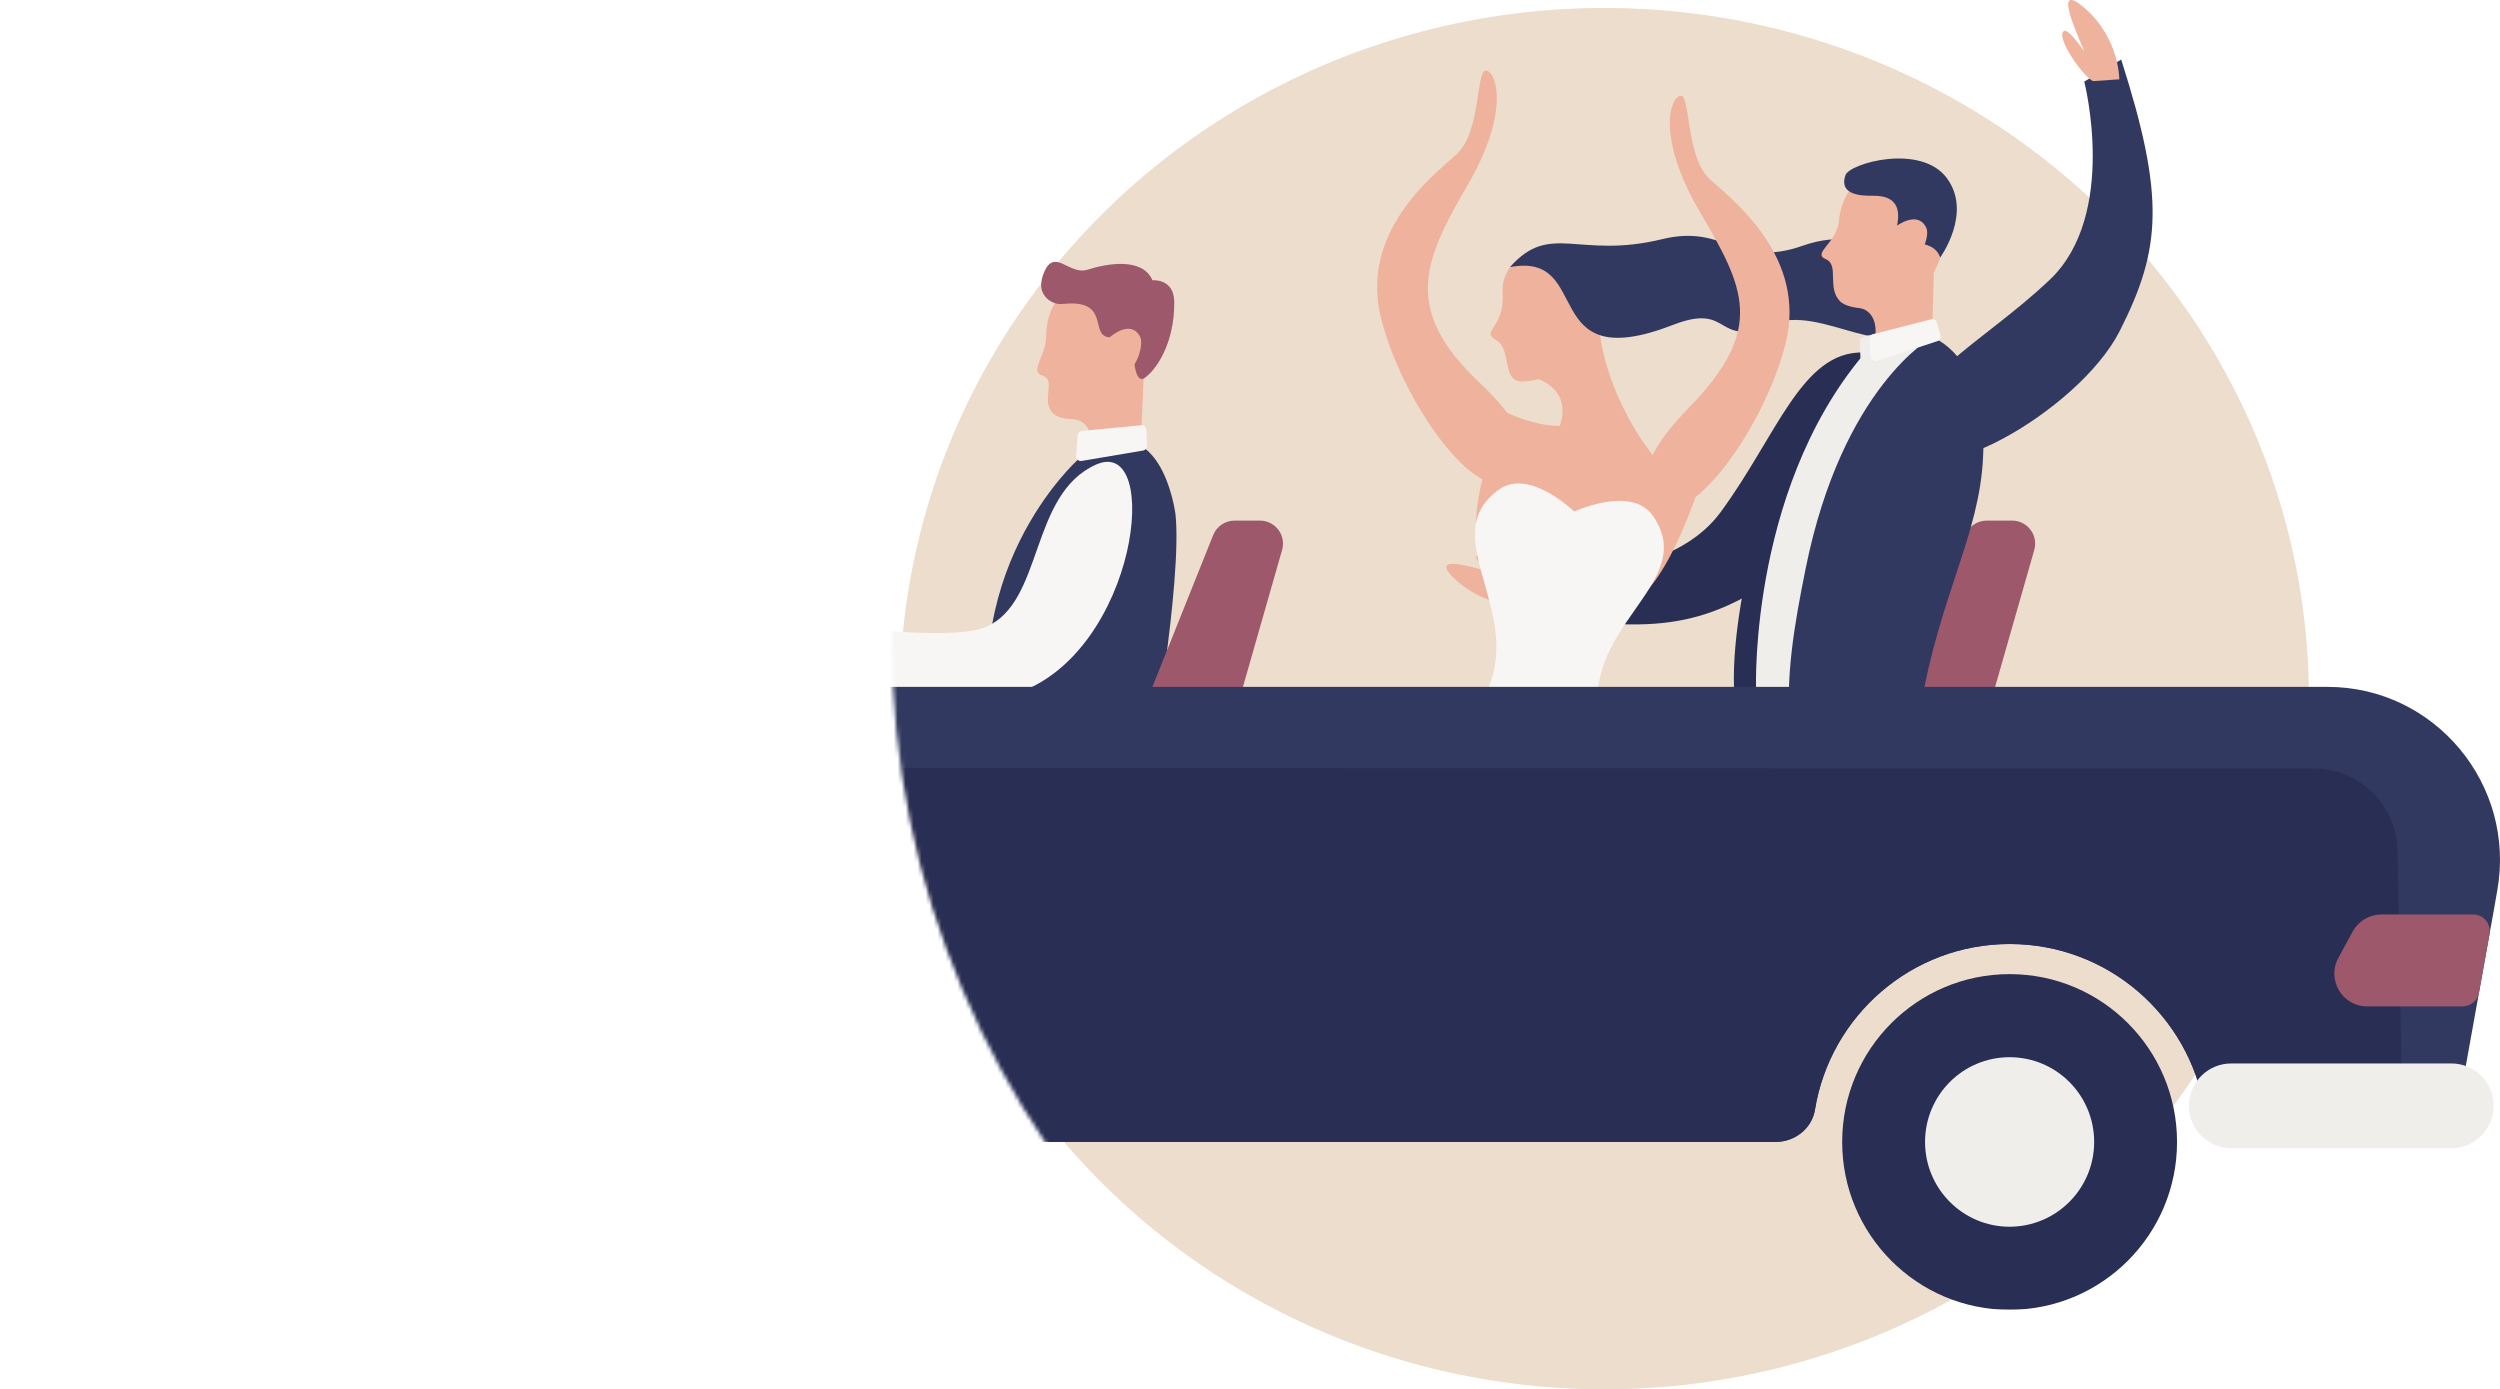 <svg width="628" height="349" viewBox="0 0 628 349" fill="none" xmlns="http://www.w3.org/2000/svg">
<g filter="url(#filter0_b)">
<ellipse cx="403" cy="175.5" rx="177" ry="173.5" fill="#EDDDCC"/>
</g>
<g clip-path="url(#clip0)">
<mask id="mask0" mask-type="alpha" maskUnits="userSpaceOnUse" x="224" y="-66" width="453" height="453">
<circle cx="450.5" cy="160.5" r="226.5" fill="#C4C4C4"/>
</mask>
<g mask="url(#mask0)">
<path d="M270.751 115.493C270.751 115.493 238.294 144.391 250.929 192.837L288.783 192.538C288.783 192.538 297.065 145.737 295.274 129.082C295.249 129.082 291.519 99.311 270.751 115.493Z" fill="#323960"/>
<path d="M272.89 70.438C272.89 70.438 262.941 72.333 262.792 84.5C262.718 89.711 258.415 93.277 261.947 94.399C265.478 95.521 261.151 100.981 264.807 104.073C268.438 107.165 287.738 105.42 288.957 88.016C288.957 88.041 293.931 65.002 272.89 70.438Z" fill="#EFB29D"/>
<path d="M269.781 105.345C269.781 105.345 274.929 105.42 274.183 113.374L286.519 112.8C286.519 112.8 287.266 95.097 287.266 95.072C287.29 95.047 287.29 95.047 287.29 95.047L269.781 105.345Z" fill="#EFB29D"/>
<path d="M288.136 111.927L287.962 107.938C287.937 107.265 287.34 106.741 286.669 106.816L271.771 108.262C271.199 108.312 270.751 108.786 270.701 109.359L270.328 114.545C270.279 115.318 270.95 115.917 271.696 115.792L287.141 113.174C287.738 113.049 288.161 112.526 288.136 111.927Z" fill="#F7F6F4"/>
<path d="M267.02 76.347C264.285 76.646 261.673 74.602 261.549 71.859C261.499 70.837 261.723 69.665 262.32 68.293C264.956 62.234 268.587 69.216 273.188 67.745C277.79 66.274 286.942 64.478 289.504 70.413C289.504 70.413 294.901 69.839 294.975 75.848C295.075 86.345 290.325 93.127 287.365 95.047C287.365 95.047 285.45 96.493 284.903 90.759C284.356 85.049 281.296 85.024 278.461 84.7C273.686 84.151 279.008 75.1 267.02 76.347Z" fill="#9D586C"/>
<path d="M278.784 84.725C278.784 84.725 283.958 80.012 286.395 84.575C287.564 86.794 284.928 95.895 279.157 94.075L278.784 84.725Z" fill="#EFB29D"/>
<path d="M200.963 155.91C200.963 155.91 237.747 161.72 247.671 157.481C262.22 151.273 258.564 124.195 275.303 116.715C292.041 109.21 285.898 163.839 255.331 174.187C230.336 182.664 199.346 167.829 199.346 167.829L200.963 155.91Z" fill="#F7F6F4"/>
<path d="M384.537 152.17C384.537 152.17 374.389 153.492 365.858 145.787C357.327 138.083 372.623 143.319 376.578 144.266C376.578 144.266 370.509 141.199 370.808 139.953C371.429 137.235 382.497 142.945 384.164 145.538L384.537 152.17Z" fill="#EFB29D"/>
<path d="M384.039 143.344C384.039 143.344 418.212 147.782 432.289 128.558C446.366 109.359 452.609 88.315 467.88 88.54C483.15 88.764 466.263 131.6 447.137 144.541C427.986 157.456 415.302 159.975 379.711 153.242L384.039 143.344Z" fill="#282E54"/>
<path d="M477.505 174.86L493.696 134.418C494.566 132.223 496.705 130.777 499.043 130.777H505.46C509.29 130.777 512.076 134.467 511.006 138.158L499.441 178.6C498.72 181.093 496.457 182.789 493.895 182.789H482.852C478.773 182.814 475.988 178.675 477.505 174.86Z" fill="#9D586C"/>
<path d="M426.395 123.571C426.395 123.571 414.68 117.114 409.88 107.315L404.508 105.12L391.277 137.709C391.277 137.734 406.324 180.271 426.395 123.571Z" fill="#EFB29D"/>
<path d="M377.97 103.375C377.97 103.375 393.465 111.528 401.126 103.3L406.498 105.494L393.266 138.083C393.266 138.083 355.412 160.872 377.97 103.375Z" fill="#EFB29D"/>
<path d="M379.388 120.33C379.388 120.33 391.749 115.094 371.628 96.094C352.527 78.042 357.303 65.925 368.445 46.9C379.587 27.876 375.807 17.878 373.27 17.728C370.733 17.578 372.076 33.237 365.808 38.822C359.541 44.407 341.634 58.494 346.882 79.763C352.129 101.031 371.205 127.361 379.388 120.33Z" fill="#EFB29D"/>
<path d="M386.476 95.272C386.476 95.272 398.315 98.837 388.839 112.7L415.352 114.545C415.352 114.545 402.817 99.809 401.399 79.763L386.476 95.272Z" fill="#EFB29D"/>
<path d="M384.089 63.506C384.089 63.506 376.976 66.149 377.448 73.679C378.02 82.705 371.628 83.029 375.906 85.498C379.935 87.841 376.951 96.194 382.746 95.82C392.197 95.197 400.653 88.165 402.12 75.998C403.588 63.88 393.216 58.794 384.089 63.506Z" fill="#EFB29D"/>
<path d="M379.313 67.097C400.553 63.057 386.054 94.898 420.351 81.583C435.025 75.898 430.672 87.418 444.476 81.583C458.279 75.749 475.291 93.601 483.225 78.79C488.821 68.318 470.64 55.428 452.957 61.686C436.343 67.595 433.508 56.2 417.59 60.065C396.4 65.227 389.486 55.602 379.313 67.097Z" fill="#323960"/>
<path d="M416.073 126.663C416.073 126.663 405.876 121.203 424.256 102.403C443.63 82.58 438.159 72.258 427.016 53.233C415.874 34.209 419.654 24.211 422.191 24.061C424.728 23.911 423.385 39.57 429.653 45.155C435.92 50.74 453.827 64.828 448.58 86.096C443.332 107.339 424.256 133.669 416.073 126.663Z" fill="#EFB29D"/>
<path d="M415.153 129.506C409.731 121.826 395.455 128.508 395.455 128.508C395.455 128.508 384.163 117.488 376.528 122.973C359.342 135.315 386.004 155.836 371.23 177.603L386.75 180.221L402.27 182.839C395.43 157.431 427.34 146.834 415.153 129.506Z" fill="#F7F6F4"/>
<path d="M474.371 83.952C474.371 83.952 489.443 88.714 490.811 110.855C492.104 131.799 481.235 145.638 475.863 173.065L466.512 214.804C428.807 201.015 433.906 168.377 439.203 141.274C448.132 95.471 474.371 83.952 474.371 83.952Z" fill="#282E54"/>
<path d="M441.118 172.641C441.118 172.641 439.427 119.881 470.914 85.897L485.314 84.7L473.401 172.641H441.118Z" fill="#F0EEEB"/>
<path d="M485.364 84.7C485.364 84.7 497.899 88.864 498.222 110.755C498.521 131.475 488.871 145.588 483.325 172.965L473.874 214.679C442.611 202.437 448.132 169.873 453.579 142.82C462.806 97.092 485.364 84.7 485.364 84.7Z" fill="#323960"/>
<path d="M523.566 20.495C523.566 20.495 532.147 53.956 514.861 70.313C497.576 86.669 477.505 95.471 479.619 110.631C481.733 125.79 522.049 103.749 532.495 83.104C542.941 62.484 543.886 49.543 532.843 14.96L523.566 20.495Z" fill="#323960"/>
<path d="M484.966 84.874L484.046 81.708C483.872 81.084 483.225 80.71 482.604 80.885L468.079 84.6C467.532 84.75 467.158 85.248 467.183 85.822L467.357 90.235C467.382 91.033 468.178 91.581 468.924 91.332L484.195 86.37C484.792 86.171 485.14 85.498 484.966 84.874Z" fill="#F0EEEB"/>
<path d="M473.376 42.337C473.376 42.337 463.129 43.36 461.911 55.702C461.388 60.988 455.121 63.656 458.628 65.102C462.11 66.548 458.827 72.258 462.234 75.699C465.641 79.165 485.339 79.09 488.1 61.561C488.1 61.536 495.163 38.647 473.376 42.337Z" fill="#EFB29D"/>
<path d="M467.158 77.369C467.158 77.369 472.356 77.918 470.914 85.897L485.314 84.7C485.314 84.7 485.762 68.543 485.787 68.493C485.812 68.468 485.812 68.468 485.812 68.468L467.158 77.369Z" fill="#EFB29D"/>
<path d="M487.379 64.678C487.379 64.678 495.561 53.458 489.02 44.706C482.479 35.979 464.622 40.991 463.577 44.008C462.532 47.025 463.851 49.294 470.367 49.169C478.226 49.02 476.883 54.854 476.46 57.173C475.44 62.908 485.314 58.694 487.379 64.678Z" fill="#323960"/>
<path d="M476.236 56.874C476.236 56.874 481.907 52.56 483.946 57.397C484.941 59.741 481.459 68.717 475.789 66.374L476.236 56.874Z" fill="#EFB29D"/>
<path d="M487.453 84.201L486.533 81.034C486.359 80.411 485.712 80.037 485.091 80.212L470.566 83.927C470.019 84.076 469.645 84.575 469.67 85.148L469.845 89.562C469.869 90.36 470.665 90.908 471.411 90.659L486.682 85.697C487.304 85.473 487.652 84.824 487.453 84.201Z" fill="#F7F6F4"/>
<path d="M288.559 174.86L304.75 134.418C305.62 132.223 307.759 130.777 310.097 130.777H316.514C320.344 130.777 323.13 134.467 322.06 138.158L310.495 178.6C309.774 181.093 307.511 182.789 304.949 182.789H293.906C289.827 182.814 287.042 178.675 288.559 174.86Z" fill="#9D586C"/>
<path d="M627.303 223.755L626.259 229.689L622.105 252.778L617.828 276.54C616.783 282.524 611.585 286.837 605.566 286.837H563.708C558.883 286.837 554.58 283.496 553.809 278.734C549.929 255.146 529.51 237.119 504.838 237.119C480.216 237.119 459.772 255.122 455.917 278.734C455.146 283.496 450.843 286.837 446.018 286.837H70.414C65.589 286.837 61.286 283.496 60.515 278.734C56.635 255.146 36.216 237.119 11.544 237.119C-13.079 237.119 -33.523 255.122 -37.378 278.734C-38.149 283.496 -42.451 286.837 -47.276 286.837H-121.442C-129.326 286.837 -135.022 279.257 -132.833 271.653L-127.361 252.778L-124.476 242.904C-123.059 238.092 -120.969 233.679 -118.184 229.689C-111.518 219.915 -101.172 212.959 -89.234 210.665L105.855 172.865C106.95 172.691 108.094 172.541 109.238 172.541H584.649C611.66 172.541 632.079 197.101 627.303 223.755Z" fill="#323960"/>
<path d="M603.602 286.862H563.708C558.883 286.862 554.581 283.521 553.809 278.759C549.93 255.171 529.51 237.144 504.838 237.144C480.216 237.144 459.772 255.146 455.917 278.759C455.146 283.521 450.843 286.862 446.018 286.862H70.414C65.589 286.862 61.286 283.521 60.515 278.759C56.635 255.171 36.216 237.144 11.544 237.144C-13.078 237.144 -33.522 255.146 -37.377 278.759C-38.148 283.521 -42.451 286.862 -47.276 286.862H-94.979V239.363C-94.979 228.941 -87.319 220.065 -77.047 218.619L99.066 193.061C100.06 192.937 101.08 192.837 102.075 192.837L581.317 193.061C592.708 193.061 602.01 202.212 602.258 213.632L603.602 286.862Z" fill="#282E54"/>
<path d="M532.371 19.922C532.371 19.922 532.42 9.674 523.765 2.119C515.11 -5.411 522.149 9.151 523.566 12.966C523.566 12.966 519.786 7.306 518.592 7.754C515.98 8.702 522.994 19.024 525.755 20.371L532.371 19.922Z" fill="#EFB29D"/>
<path d="M546.87 286.862C546.87 263.574 528.043 244.699 504.813 244.699C481.584 244.699 462.756 263.574 462.756 286.862C462.756 310.15 481.584 329.025 504.813 329.025C528.043 329 546.87 310.125 546.87 286.862Z" fill="#282E54"/>
<path d="M526.053 286.862C526.053 275.093 516.552 265.569 504.813 265.569C493.074 265.569 483.573 275.093 483.573 286.862C483.573 298.606 493.074 308.155 504.813 308.155C516.552 308.131 526.053 298.606 526.053 286.862Z" fill="#F0EEEB"/>
<path d="M625.364 234.651L622.727 249.337C622.379 251.332 620.638 252.803 618.599 252.803H594.598C588.38 252.803 584.426 246.12 587.385 240.635L590.992 234.003C592.434 231.36 595.195 229.714 598.204 229.714H621.21C623.846 229.689 625.836 232.058 625.364 234.651Z" fill="#9D586C"/>
<path d="M615.788 288.433H560.475C554.605 288.433 549.855 283.671 549.855 277.786C549.855 271.902 554.605 267.14 560.475 267.14H615.788C621.658 267.14 626.408 271.902 626.408 277.786C626.408 283.646 621.633 288.433 615.788 288.433Z" fill="#F0EEEB"/>
</g>
</g>
<defs>
<filter id="filter0_b" x="202" y="-22" width="402" height="395" filterUnits="userSpaceOnUse" color-interpolation-filters="sRGB">
<feFlood flood-opacity="0" result="BackgroundImageFix"/>
<feGaussianBlur in="BackgroundImage" stdDeviation="12"/>
<feComposite in2="SourceAlpha" operator="in" result="effect1_backgroundBlur"/>
<feBlend mode="normal" in="SourceGraphic" in2="effect1_backgroundBlur" result="shape"/>
</filter>
<clipPath id="clip0">
<rect width="772" height="329" fill="white" transform="translate(-144)"/>
</clipPath>
</defs>
</svg>
